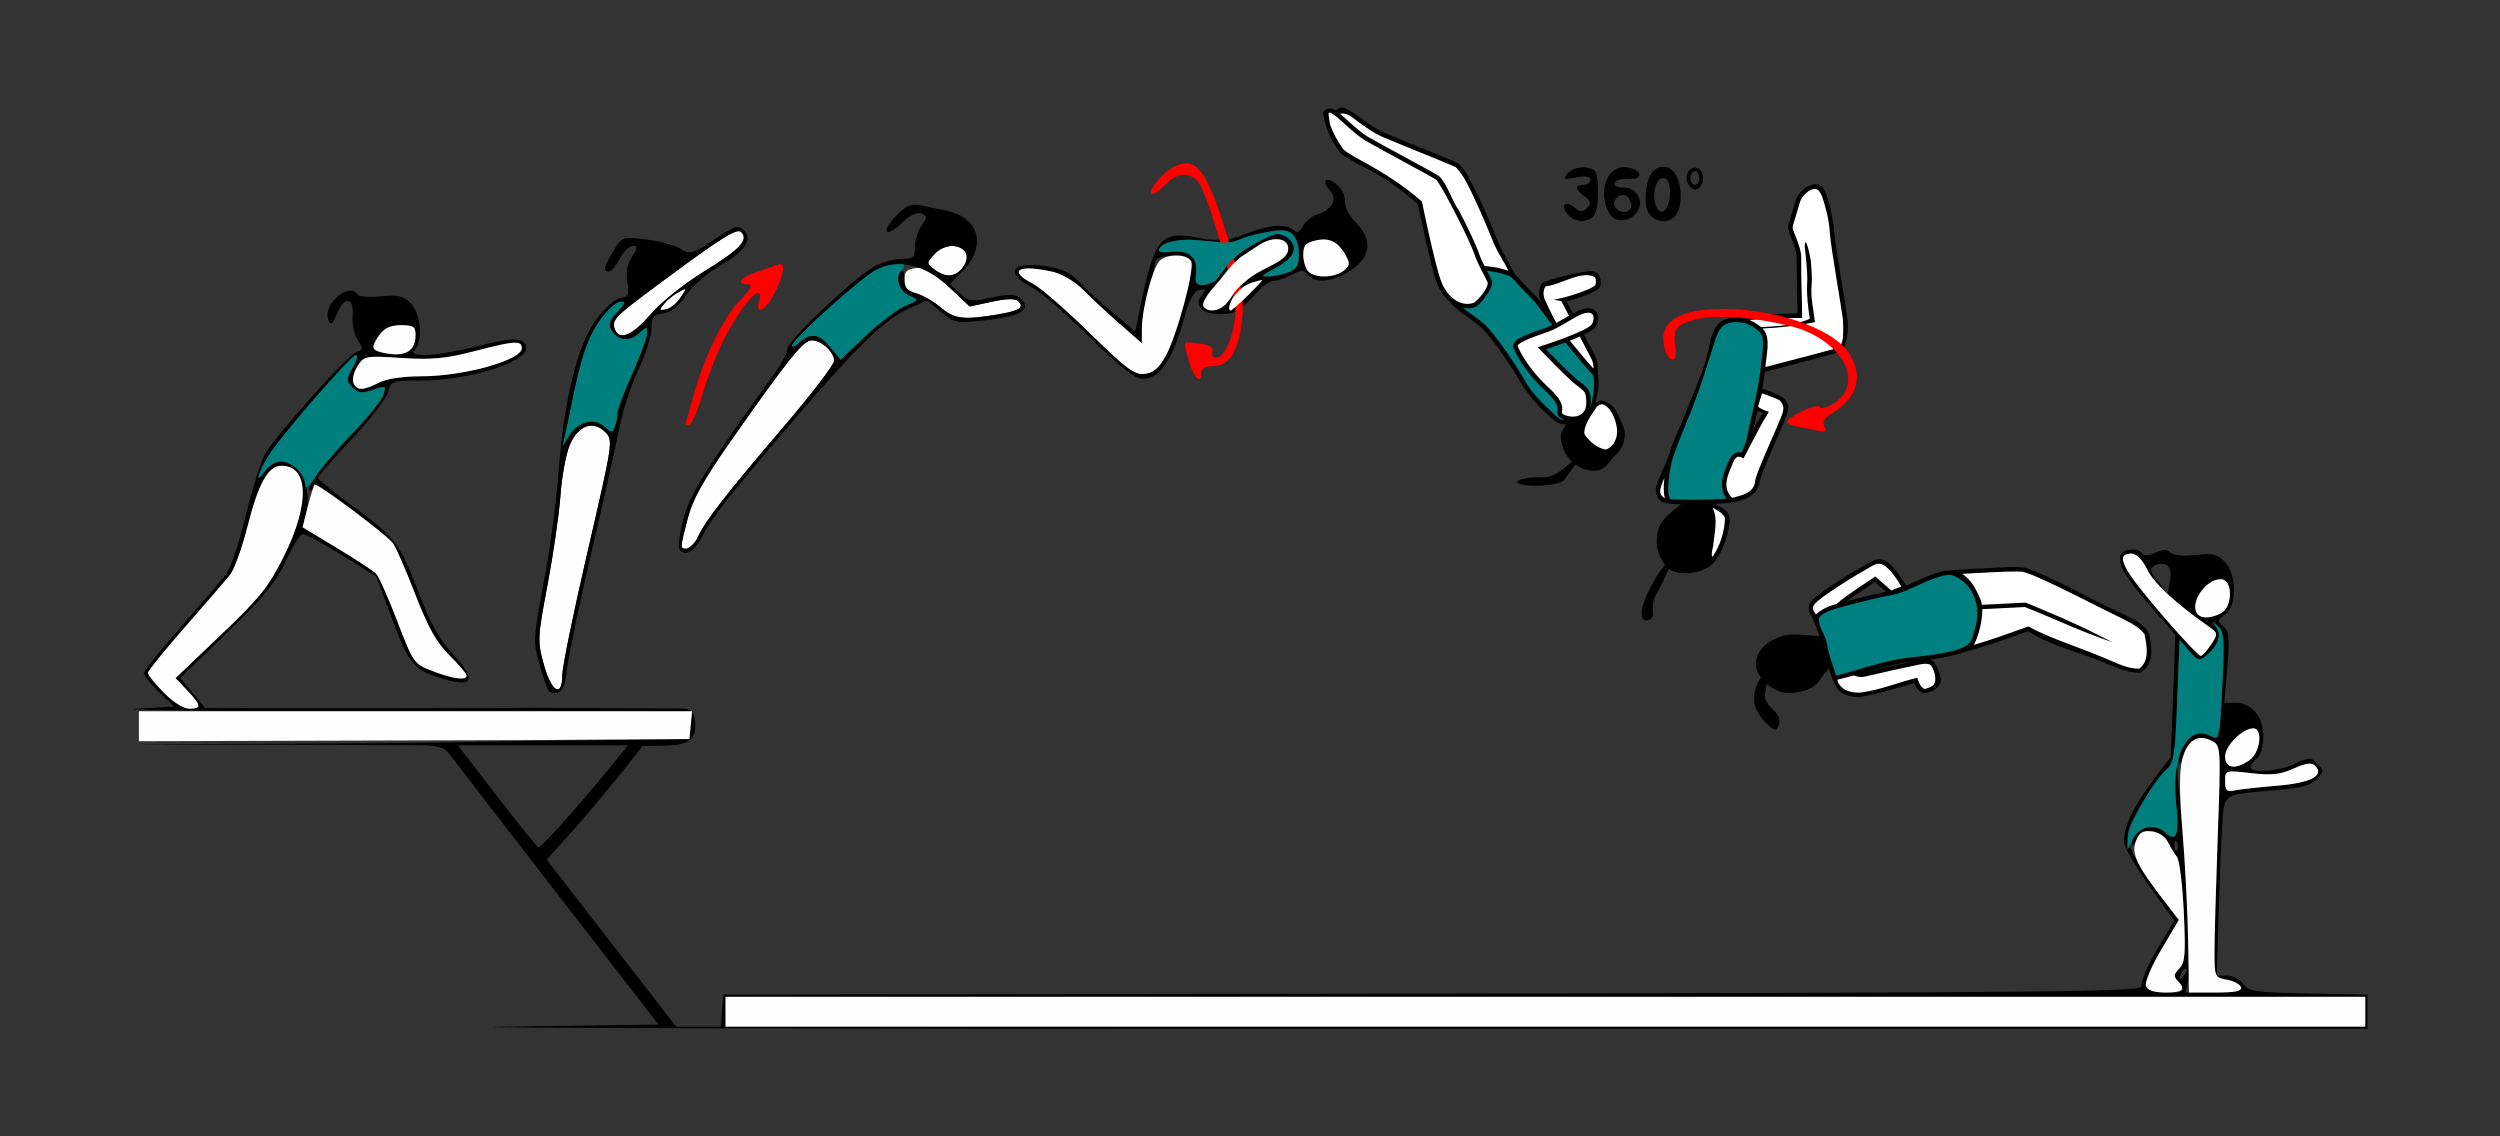 <?xml version="1.0" encoding="UTF-8" standalone="no"?>
<!-- Created with Inkscape (http://www.inkscape.org/) -->

<svg
   xmlns:dc="http://purl.org/dc/elements/1.1/"
   xmlns:cc="http://creativecommons.org/ns#"
   xmlns:rdf="http://www.w3.org/1999/02/22-rdf-syntax-ns#"
   xmlns:svg="http://www.w3.org/2000/svg"
   xmlns="http://www.w3.org/2000/svg"
   xmlns:sodipodi="http://sodipodi.sourceforge.net/DTD/sodipodi-0.dtd"
   xmlns:inkscape="http://www.inkscape.org/namespaces/inkscape"
   id="svg3426"
   version="1.1"
   inkscape:version="0.91 r13725"
   width="550"
   height="250"
   viewBox="0 0 550 250"
   sodipodi:docname="bb920202.svg">
  <rect x="0" y="0" width="550" height="250" fill="#333333" stroke="none"/>
  <defs
     id="defs3430" />
  <sodipodi:namedview
     pagecolor="#bfbfbf"
     bordercolor="#666666"
     borderopacity="1"
     objecttolerance="10"
     gridtolerance="10"
     guidetolerance="10"
     inkscape:pageopacity="0"
     inkscape:pageshadow="2"
     inkscape:window-width="1648"
     inkscape:window-height="826"
     id="namedview3428"
     showgrid="false"
     inkscape:zoom="0.84375"
     inkscape:cx="87.624187"
     inkscape:cy="175.40272"
     inkscape:window-x="0"
     inkscape:window-y="0"
     inkscape:window-maximized="0"
     inkscape:current-layer="svg3426" />
  <g
     id="g4482"
     transform="translate(16.868,-236)">
    <path
       sodipodi:nodetypes="sssscscccccsssssssssccccccssssssssccssccccsssccccscsscsssscccscsssssssccsscsssscccsscccccccccccsscccccssccsscccccccccccscccccsscccsssccccscccssscscsssccsssssccsccscccscsssscsccccccccccsscccscsccsssscsccscccsscssssccscsssccssssssccssssscssssscccscccccccccssccccccccccccccccccc"
       inkscape:connector-curvature="0"
       id="path3438-2"
       d="m 275.266,275.557 c -0.797,-0.037 -0.856,0.874 0.438,2.312 1.764,1.962 0.552,4.25 -2.82,5.324 -1.155,0.368 -2.56,1.528 -3.121,2.58 -0.746,1.398 -1.298,1.634 -2.055,0.875 -1.401,-1.405 -4.946,-1.358 -10.395,0.76 -0.516,0.201 -0.863,0.347 -1.225,0.498 -0.998,0.337 -1.97,0.64 -2.732,0.74 -1.573,0.206 -3.962,0.083 -4.646,0.062 l -2.035,-0.402 c -8.167,-1.617 -9.6,0.108 -12.695,15.279 l -1.084,5.318 -4.979,-4.145 c -2.738,-2.281 -6.108,-5.362 -7.49,-6.846 -1.89,-2.03 -3.741,-2.868 -7.473,-3.383 -7.485,-1.033 -8.924,1.595 -2.623,4.787 1.638,0.83 7.228,5.679 12.422,10.775 6.841,6.712 10.084,9.266 11.77,9.266 3.768,0 6.607,-4.194 9.199,-13.594 1.103,-3.999 2.056,-5.723 3.297,-5.967 1.509,-0.296 1.575,-0.137 0.492,1.172 -1.893,2.288 0.251,4.292 4.426,4.135 1.485,-0.056 2.413,-0.213 2.426,-0.381 1.445,-0.624 2.583,-1.555 3.637,-2.611 1.233,-1.239 2.585,-2.744 2.92,-3.117 1.022,-0.706 1.967,-1.203 2.439,-1.205 0.743,-0.003 2.486,-0.6 3.873,-1.326 2.17,-1.136 2.675,-1.135 3.619,0.006 1.676,2.025 5.662,1.587 9.531,-1.051 4.408,-3.004 4.744,-6.765 0.947,-10.557 -1.445,-1.443 -2.433,-3.366 -2.293,-4.461 0.135,-1.059 -0.617,-2.708 -1.672,-3.666 -0.876,-0.795 -1.62,-1.158 -2.098,-1.18 z m -10.721,11.115 c 1.609,-0.087 2.285,0.244 2.959,0.805 0.776,0.646 1.41,2.611 1.41,4.365 0,2.561 -0.471,3.369 -2.396,4.104 -1.319,0.503 -3.316,0.913 -4.439,0.912 -1.659,-0.001 -1.442,-0.309 1.158,-1.641 4.169,-2.135 5.502,-4.282 3.875,-6.248 -0.676,-0.817 -2.028,-1.484 -3.004,-1.484 -1.419,0 -7.425,3.377 -8.889,4.844 -2.411,1.921 -3.272,3.942 -4.709,5.484 -0.95,0.539 -2.033,0.922 -2.768,0.922 -1.515,0 -1.795,-0.496 -1.482,-2.631 0.491,-3.353 -1.655,-5.217 -5.373,-4.67 -1.547,0.228 -2.812,0.08 -2.812,-0.328 0,-1.659 4.021,-2.721 8.643,-2.283 l 3.559,0.338 c 1.431,0.162 2.553,0.264 3.703,0.078 0.894,-0.144 2.411,-0.761 3.891,-1.326 3.23,-0.773 5.322,-1.167 6.676,-1.24 z m -0.641,1.92 c 1.555,-0.024 2.674,0.724 2.674,2.174 0,1.28 -1.257,2.48 -3.957,3.781 -2.672,1.288 -4.481,2.421 -5.125,3.088 -1.991,1.589 -2.779,2.522 -3.361,3.633 -0.189,0.25 -0.41,0.547 -0.729,0.982 -1.632,2.231 -4.519,2.798 -5.57,1.092 -0.345,-0.56 0.787,-2.556 2.516,-4.434 0.526,-0.571 0.897,-1.004 1.191,-1.359 0.195,-0.235 0.376,-0.456 0.461,-0.584 0.925,-1.211 2.1,-2.889 4.09,-4.461 0.791,-0.446 1.994,-1.233 3.711,-2.426 1.417,-0.984 2.89,-1.468 4.1,-1.486 z m 10.867,0.115 c 1.898,0.16 3.295,1.35 4.594,3.783 0.798,1.496 0.656,2.13 -0.697,3.123 -2.115,1.552 -6.207,1.616 -7.697,0.121 -0.617,-0.619 -1.121,-2.273 -1.121,-3.676 0,-2.079 0.525,-2.665 2.842,-3.176 0.759,-0.167 1.447,-0.229 2.08,-0.176 z m -33.678,3.572 0.002,0 c 1.859,9.3e-4 3.778,0.414 4.094,1.24 0.746,1.951 -3.155,16.407 -5.623,20.834 -1.463,2.624 -2.715,3.682 -4.619,3.902 -2.218,0.257 -4.049,-1.105 -12.127,-9.031 -5.232,-5.134 -10.88,-10.028 -12.551,-10.875 -5.625,-2.851 -2.977,-4.287 4.635,-2.514 1.919,0.447 4.85,2.217 6.566,3.963 1.705,1.735 5.297,5.083 7.982,7.439 l 4.883,4.285 0.012,-3.348 c 0.006,-1.841 0.67,-5.668 1.473,-8.504 0.803,-2.836 1.497,-5.606 1.545,-6.154 0.071,-0.826 1.87,-1.239 3.729,-1.238 z m 19.877,5.24 -1.283,1.496 c -0.421,0.419 -1.28,1.269 -2.398,2.393 -0.946,0.964 -2.419,2.223 -3.441,2.994 -0.005,0.003 -0.005,0.005 -0.01,0.008 -0.476,-0.349 -0.421,-1.002 0.158,-2.236 0.167,-0.356 0.265,-0.574 0.367,-0.801 1.876,-2.115 2.199,-2.419 4.334,-3.293 0.015,-0.004 0.02,-0.002 0.035,-0.006 z m 190.959,59.375 c -1.01,0.091 -1.986,0.544 -2.273,1.297 -0.723,1.889 1.035,4.831 6.924,11.584 l 5.133,5.885 -0.502,13.426 -0.5,13.426 -3.498,4.596 c -4.937,6.486 -7.371,11.847 -6.662,14.68 0.323,1.29 2.907,5.589 5.742,9.553 l 5.156,7.209 -3.846,6.492 c -2.115,3.572 -3.603,7.127 -3.307,7.902 0.479,1.251 -17.078,1.438 -155.738,1.648 l -156.277,0.236 -0.291,3.516 -0.289,3.516 -4.914,0 -4.912,0 -14.236,-18.365 -14.236,-18.367 5.193,-5.773 c 2.856,-3.176 7.608,-8.805 10.561,-12.508 l 5.367,-6.732 4.793,-0.064 c 5.461,-0.073 7.176,-1.45 6.725,-5.398 -0.112,-0.978 -0.292,-1.603 -0.664,-2.031 l -0.002,0 -0.279,2.912 -0.293,3.047 -37.383,0.484 c -8.286,0.107 -15.213,0.223 -20.159,0.331 -7.328,0.159 -66.566,0.301 -63.187,0.373 2.885,0.061 61.221,0.112 62.767,0.212 3.794,0.246 4.36,0.791 5.637,2.518 1.022,1.381 11.681,15.198 23.688,30.703 l 21.828,28.191 -33.979,0.488 c -18.689,0.268 65.903,0.479 187.982,0.469 l 221.963,-0.019 0,-3.75 0,-3.75 -13.016,-0.262 c -11.724,-0.236 -13.143,-0.445 -14.305,-2.109 -0.709,-1.016 -2.308,-1.848 -3.551,-1.848 l -2.26,0 0.494,-16.641 c 0.272,-9.152 0.699,-18.008 0.951,-19.68 0.522,-3.456 0.883,-3.594 11.746,-4.486 5.414,-0.445 7.568,-1.036 8.816,-2.42 1.541,-1.708 1.549,-1.936 0.1,-3.391 -1.45,-1.454 -1.778,-1.452 -4.875,0.029 -3.497,1.673 -9.801,2.165 -9.801,0.766 10e-6,-0.452 0.631,-1.348 1.402,-1.99 0.805,-0.67 1.402,-2.715 1.402,-4.803 0,-4.307 -2.567,-7.385 -6.158,-7.385 l -2.422,0 0.646,-7.775 c 0.545,-6.559 0.408,-7.972 -0.871,-9.037 -1.386,-1.154 -1.353,-1.379 0.373,-2.592 2.697,-1.895 2.639,-8.907 -0.096,-11.65 -1.657,-1.662 -2.719,-1.904 -6.414,-1.465 -2.693,0.32 -4.836,0.119 -5.467,-0.514 -0.76,-0.762 -1.66,-0.756 -3.365,0.023 -1.458,0.666 -2.537,0.727 -2.885,0.162 -0.424,-0.688 -1.468,-0.958 -2.479,-0.867 z m -316.67,35.59 c -0.236,-0.218 -0.545,-0.374 -0.947,-0.492 -0.965,-0.113 -2.437,-0.129 -4.824,-0.129 -5.001,0 -12.975,-0.094 -29.254,-0.145 l -7.867,0.062 -32.33,0.26 37.676,0.221 z m 316.756,-34.688 c 1.139,0 2.415,1.273 3.504,3.492 1.492,3.042 6.085,7.302 13.523,12.543 2.071,1.46 2.087,1.576 0.514,3.984 -0.891,1.364 -1.925,2.479 -2.299,2.479 -0.821,-0.003 -14.231,-15.405 -15.834,-18.186 -1.649,-2.86 -1.449,-4.312 0.592,-4.312 z m 6.551,2.24 c 0.48,-0.011 0.945,0.085 1.277,0.291 0.761,0.472 1.018,1.78 0.695,3.533 l -0.512,2.785 -2.137,-2.725 c -1.852,-2.362 -1.946,-2.834 -0.697,-3.535 0.396,-0.222 0.893,-0.339 1.373,-0.35 z m 13.152,3.385 0.002,0 c 2.632,0.003 2.683,6.059 0.06,7.467 -2.071,1.112 -4.14,1.254 -5.045,0.346 -2.16,-2.167 1.44,-7.81 4.982,-7.812 z m -1.795,9.387 c 0.054,-0.02 0.421,0.301 1.137,0.951 1.384,1.257 1.502,2.872 0.975,13.314 -0.557,11.016 -0.722,11.821 -2.266,10.992 -0.916,-0.492 -2.114,-0.895 -2.662,-0.895 -1.796,0 -4.736,3.705 -4.65,5.859 0.066,1.652 0.27,1.461 0.945,-0.879 0.974,-3.378 3.583,-4.643 6.426,-3.117 1.879,1.009 1.904,1.449 1.203,20.912 -0.394,10.935 -0.715,22.406 -0.715,25.492 0,5.464 0.071,5.624 2.727,6.094 1.5,0.265 2.901,1.01 3.115,1.654 0.285,0.86 -1.281,1.172 -5.881,1.172 l -6.27,0 0.58,-2.91 c 0.612,-3.07 -0.783,-30.163 -2.168,-42.09 -0.449,-3.867 -0.585,-12.788 -0.303,-19.824 l 0.514,-12.793 2.1,2.451 c 1.837,2.142 2.296,2.286 3.66,1.15 2.729,-2.272 3.583,-4.687 2.275,-6.436 -0.537,-0.718 -0.796,-1.079 -0.742,-1.1 z m 8.93,23.426 c 2.166,0 1.555,5.323 -0.801,6.979 -3.15,2.213 -5.4,1.873 -5.4,-0.816 0,-2.343 3.843,-6.162 6.201,-6.162 z m -394.98,3.75 18.699,0 18.701,0 -4.373,5.391 c -2.405,2.965 -6.72,8.028 -9.59,11.25 -2.87,3.222 -5.429,5.84 -5.686,5.818 -0.257,-0.021 -4.356,-5.082 -9.109,-11.248 z M 491.338,404 c 0.474,0.021 0.827,0.184 1.119,0.477 2.146,2.153 -0.964,3.775 -8.408,4.387 -3.955,0.325 -8.136,0.787 -9.293,1.029 -1.757,0.367 -2.104,0.036 -2.104,-2.014 0,-2.451 0.008,-2.453 5.697,-1.791 4.497,0.524 6.471,0.313 9.377,-1.002 1.703,-0.771 2.822,-1.122 3.611,-1.086 z m -30.984,0.672 c 1.134,0 2.329,14.127 1.283,15.176 -0.495,0.497 -1.329,0.248 -2.035,-0.605 -2.311,-2.793 -7.59,-1.192 -7.449,2.258 0.035,0.863 0.412,0.572 0.928,-0.719 1.116,-2.793 5.512,-2.52 6.971,0.432 0.546,1.105 1.446,2.582 2,3.281 0.554,0.7 1.238,6.176 1.518,12.17 0.432,9.249 0.28,11.126 -1.004,12.414 -1.182,1.185 -1.266,1.766 -0.385,2.65 0.62,0.622 1.127,1.468 1.127,1.881 0,1.438 -7.508,0.823 -8.076,-0.662 -0.298,-0.779 1.186,-4.325 3.307,-7.906 l 3.844,-6.492 -5.154,-7.209 c -5.442,-7.609 -6.607,-10.365 -5.652,-13.381 0.874,-2.762 7.828,-13.287 8.779,-13.287 z m 1.426,16.262 0.002,0 c 0.085,0.014 0.184,0.158 0.295,0.438 0.27,0.677 0.238,1.485 -0.072,1.797 -0.311,0.312 -0.531,-0.242 -0.49,-1.23 0.028,-0.68 0.125,-1.022 0.266,-1.004 z m 2.164,28.172 c 0.042,0.011 0.081,0.036 0.117,0.072 0.288,0.289 0.002,1.046 -0.637,1.682 -0.923,0.919 -1.031,0.811 -0.523,-0.525 0.263,-0.693 0.623,-1.159 0.908,-1.227 0.048,-0.011 0.093,-0.013 0.135,-0.002 z m -321.197,6.191 180.375,0 180.373,0 0,3.281 0,3.281 -180.373,0 -180.375,0 0,-3.281 z"
       style="fill:#000000" />
    <path
       sodipodi:nodetypes="cssssssssssccccsccccccsccccsssssssssssssccssssscscscssscsssssscsssssssssssssscscccsssssssc"
       inkscape:connector-curvature="0"
       id="path3348"
       d="m 60.464,299.957 c -2.425,-0.237 -6.173,3.638 -5.1,6.402 0.524,1.35 0.879,1.083 1.961,-1.48 1.651,-3.909 3.794,-3.462 3.377,0.705 -0.166,1.658 0.342,3.998 1.127,5.199 1.306,1.999 1.286,2.222 -0.236,2.621 -1.69,0.443 -16.968,17.423 -20.01,22.238 -0.915,1.449 -2.865,7.579 -4.334,13.621 -1.469,6.042 -3.455,11.962 -4.412,13.154 -0.957,1.193 -5.418,6.367 -9.916,11.5 -4.498,5.133 -8.178,9.723 -8.178,10.199 0,0.476 1.497,2.321 3.328,4.098 l 3.33,3.23 -8.703,0.523 c -2.257,0.136 5.297,0.276 18.525,0.398 0.945,0.006 1.903,0.012 2.872,0.017 2.643,0.015 79.14,-0.009 80.875,-0.021 1.152,0 -0.174,-0.564 -0.174,-0.564 l -86.502,-0.02 -2.746,-3.311 -2.744,-3.309 10.287,-9.982 c 8.207,-7.964 10.828,-11.167 12.963,-15.842 1.472,-3.223 3.143,-5.859 3.713,-5.859 0.57,0 4.43,2.095 8.578,4.656 l 7.541,4.656 3.545,9.48 c 3.767,10.075 4.731,11.18 11.463,13.158 6.386,1.876 7.048,0.044 1.963,-5.436 -3.125,-3.367 -5.044,-6.819 -7.709,-13.859 -3.983,-10.522 -5.177,-12.051 -15.051,-19.269 -3.841,-2.808 -6.995,-5.394 -7.01,-5.746 -0.014,-0.352 3.31,-4.178 7.389,-8.5 4.079,-4.322 7.699,-8.991 8.045,-10.375 0.608,-2.43 0.854,-2.516 7.17,-2.516 10.293,0 23.164,-3.936 23.164,-7.084 0,-2.435 -2.57,-2.562 -10.553,-0.52 -8.806,2.253 -15.753,2.679 -13.934,0.854 1.876,-1.882 1.364,-8.008 -0.855,-10.234 -1.633,-1.639 -2.777,-1.907 -6.57,-1.541 -2.526,0.243 -4.814,0.082 -5.086,-0.359 -0.343,-0.557 -0.833,-0.83 -1.393,-0.885 z m 10.873,7.582 c 2.735,0 3.219,0.324 3.219,2.156 0,1.186 -0.504,2.663 -1.121,3.281 -1.526,1.531 -8.225,1.035 -8.225,-0.609 0,-2.319 3.183,-4.828 6.127,-4.828 z m 25.221,3.852 c 1.078,0.029 1.363,0.449 1.363,1.227 0,2.617 -12.689,6.159 -22.09,6.166 -4.088,0.003 -7.705,0.548 -9.346,1.406 -1.472,0.77 -3.216,1.403 -3.875,1.406 -1.967,0.009 -2.381,-2.663 -0.791,-5.098 1.437,-2.2 1.762,-2.259 9.682,-1.744 6.588,0.428 9.703,0.14 15.881,-1.467 5.091,-1.324 7.789,-1.933 9.176,-1.896 z m -35.078,2.711 c 0.462,0 0.123,1.252 -0.752,2.781 -1.483,2.592 -1.485,2.885 -0.037,4.338 1.282,1.286 2.068,1.379 4.492,0.531 2.787,-0.975 2.906,-0.922 2.32,1.051 -0.339,1.144 -3.241,4.822 -6.447,8.174 -6.683,6.987 -9.87,11.049 -9.85,12.549 0.009,0.653 0.297,0.597 0.768,-0.146 0.55,-0.869 2.879,0.42 8.629,4.773 4.333,3.28 8.357,6.559 8.943,7.285 0.586,0.726 2.793,5.768 4.902,11.203 2.91,7.497 4.738,10.767 7.578,13.549 2.059,2.017 3.744,4.003 3.744,4.414 0,1.167 -2.883,0.795 -7.457,-0.963 -4.117,-1.583 -4.246,-1.764 -7.768,-10.965 -1.969,-5.145 -4.08,-9.864 -4.691,-10.484 -0.611,-0.62 -4.503,-3.168 -8.646,-5.662 -7.326,-4.41 -7.513,-4.61 -6.773,-7.309 2.217,-8.086 -4.821,-15.588 -9.004,-9.598 -2.215,3.173 -1.704,0.723 0.664,-3.186 2.62,-4.324 18.252,-22.336 19.385,-22.336 z m -16.371,24.375 c 5.949,0 6.196,8.351 0.58,19.688 -3.422,6.909 -5.277,9.236 -13.941,17.492 l -9.996,9.523 2.57,2.715 c 1.414,1.494 2.57,3.009 2.57,3.367 0,0.358 -0.966,0.652 -2.146,0.652 -2.023,0 -9.068,-6.127 -9.068,-7.887 0,-0.427 3.68,-4.977 8.178,-10.109 4.498,-5.133 8.938,-10.278 9.867,-11.434 0.93,-1.156 2.652,-5.89 3.826,-10.52 2.483,-9.791 4.555,-13.488 7.561,-13.488 z"
       style="fill:#000000" />
    <path
       inkscape:connector-curvature="0"
       id="path4199"
       d="m 71.34,307.539 c -2.266,0 -3.649,0.617 -4.674,2.084 -1.861,2.665 -1.829,3.305 0.182,3.832 5.064,1.328 7.709,0.037 7.709,-3.76 0,-1.833 -0.482,-2.156 -3.217,-2.156 z"
       style="fill:#fefefe" />
    <path
       inkscape:connector-curvature="0"
       id="path4197"
       d="m 96.558,311.393 c -1.386,-0.037 -4.085,0.571 -9.176,1.895 -6.178,1.606 -9.293,1.895 -15.881,1.467 -7.919,-0.515 -8.245,-0.456 -9.682,1.744 -0.818,1.252 -1.245,2.912 -0.947,3.689 l 0,0.002 c 0.681,1.78 2.212,1.779 5.613,0 1.641,-0.859 5.257,-1.403 9.346,-1.406 9.401,-0.007 22.09,-3.549 22.09,-6.166 0,-0.778 -0.285,-1.196 -1.363,-1.225 z"
       style="fill:#fefefe" />
    <path
       inkscape:connector-curvature="0"
       id="path4195"
       d="m 45.111,338.477 c -3.005,-10e-6 -5.079,3.697 -7.562,13.488 -1.174,4.63 -2.895,9.364 -3.824,10.52 -0.93,1.156 -5.371,6.303 -9.869,11.436 -4.498,5.133 -8.178,9.68 -8.178,10.107 0,0.427 1.558,2.377 3.461,4.332 2.021,2.076 4.354,3.555 5.607,3.555 2.781,0 2.707,-0.713 -0.422,-4.02 l -2.57,-2.715 9.994,-9.523 c 8.665,-8.256 10.519,-10.584 13.941,-17.492 5.616,-11.337 5.371,-19.688 -0.578,-19.688 z"
       style="fill:#fefefe" />
    <path
       inkscape:connector-curvature="0"
       id="path4193"
       d="m 52.367,342.612 c -0.217,0.217 -0.908,2.419 -1.537,4.893 l -1.145,4.496 7.529,4.533 c 4.141,2.493 8.029,5.04 8.641,5.66 0.611,0.62 2.722,5.337 4.691,10.482 3.522,9.201 3.65,9.382 7.768,10.965 4.574,1.758 7.457,2.132 7.457,0.965 0,-0.411 -1.683,-2.397 -3.742,-4.414 -2.84,-2.782 -4.67,-6.054 -7.58,-13.551 -2.11,-5.435 -4.316,-10.477 -4.902,-11.203 -1.606,-1.991 -16.727,-13.28 -17.18,-12.826 z"
       style="fill:#fefefe" />
    <path
       inkscape:connector-curvature="0"
       id="path4204"
       d="m 61.48,314.102 c -1.132,0 -16.765,18.012 -19.385,22.336 -2.369,3.909 -2.879,6.358 -0.664,3.186 0.8,-1.146 2.345,-2.084 3.432,-2.084 2.569,0 5.395,2.601 5.395,4.965 3e-6,1.396 0.605,0.949 2.422,-1.787 1.332,-2.006 5.073,-6.389 8.314,-9.74 3.241,-3.352 6.17,-7.028 6.51,-8.172 0.586,-1.973 0.467,-2.027 -2.32,-1.053 -2.424,0.848 -3.208,0.755 -4.49,-0.531 -1.448,-1.453 -1.446,-1.746 0.037,-4.338 0.875,-1.529 1.212,-2.781 0.75,-2.781 z"
       style="fill:#007f7f" />
    <path
       inkscape:connector-curvature="0"
       id="path4414"
       d="m 102.783,382.239 c -1.437,-5.174 -1.405,-5.88 0.808,-17.578 1.268,-6.703 2.548,-15.562 2.845,-19.688 0.297,-4.125 1.207,-9.091 2.024,-11.036 1.823,-4.343 5.143,-5.564 7.821,-2.878 1.771,1.777 1.719,2.131 -3.823,26.05 -3.091,13.337 -5.619,25.66 -5.619,27.384 0,5.136 -2.367,3.819 -4.055,-2.255 z"
       style="fill:#fefefe" />
    <path
       inkscape:connector-curvature="0"
       id="path4395"
       d="m 133.006,356.124 c 0,-0.312 0.643,-3.059 1.43,-6.103 1.066,-4.128 3.475,-8.453 9.473,-17.01 12.073,-17.223 15.65,-21.746 17.48,-22.1 2.012,-0.389 5.261,2.366 5.261,4.459 0,0.832 -4.863,7.2 -10.806,14.152 -12.903,15.091 -17.612,21.131 -19.172,24.592 -0.999,2.217 -3.666,3.679 -3.666,2.01 z"
       style="fill:#fefefe" />
    <path
       inkscape:connector-curvature="0"
       id="path4381"
       d="m 118.408,308.456 c -0.774,-2.024 -0.097,-2.732 9.274,-9.688 14.175,-10.522 17.569,-12.668 18.523,-11.711 1.699,1.705 -0.299,3.833 -8.075,8.599 -4.445,2.725 -9.583,6.834 -11.858,9.484 -4.011,4.672 -6.883,5.883 -7.865,3.315 z"
       style="fill:#fefefe" />
    <path
       inkscape:connector-curvature="0"
       id="path4379"
       d="m 190.091,303.643 c -1.579,-1.333 -4.03,-2.735 -5.446,-3.114 -1.913,-0.513 -2.574,-1.275 -2.574,-2.967 0,-1.781 0.554,-2.34 2.546,-2.571 1.96,-0.227 3.617,0.711 7.199,4.072 l 4.653,4.366 4.879,-1.05 c 3.285,-0.707 5.187,-0.74 5.823,-0.103 1.39,1.394 0.211,2.123 -4.764,2.944 -7.356,1.214 -9.304,0.965 -12.317,-1.578 z"
       style="fill:#fefefe" />
    <path
       inkscape:connector-curvature="0"
       id="path4377"
       d="m 129.22,302.843 c 0.712,-0.861 2.161,-2.03 3.218,-2.598 1.855,-0.996 1.87,-0.952 0.432,1.223 -0.82,1.24 -2.268,2.41 -3.218,2.598 -1.515,0.3 -1.568,0.15 -0.432,-1.223 z"
       style="fill:#fefefe" />
    <path
       inkscape:connector-curvature="0"
       id="path3446"
       d="m 188.689,295.271 c -1.738,-1.319 -1.741,-1.42 -0.089,-3.251 3.422,-3.793 9.295,-1.41 6.476,2.627 -1.646,2.357 -3.824,2.57 -6.387,0.624 z"
       style="fill:#fefefe" />
    <path
       inkscape:connector-curvature="0"
       id="path4437"
       d="m 107.288,332.317 c 0.307,-1.289 1.018,-4.664 1.58,-7.5 2.014,-10.163 3.572,-14.711 6.363,-18.575 1.559,-2.159 3.536,-3.925 4.393,-3.925 1.279,0 1.157,0.429 -0.676,2.386 -1.761,1.881 -2.022,2.724 -1.231,3.984 1.419,2.26 3.909,2.508 6.013,0.598 1.712,-1.554 1.8,-1.553 1.8,0.034 0,0.917 -1.472,4.938 -3.271,8.935 -1.799,3.997 -3.271,7.918 -3.271,8.713 0,0.795 -0.262,2.131 -0.583,2.969 -0.536,1.4 -0.721,1.398 -2.299,-0.034 -2.318,-2.105 -6.01,-1.08 -7.896,2.192 -1.453,2.521 -1.469,2.525 -0.922,0.222 z"
       style="fill:#007f7f" />
    <path
       inkscape:connector-curvature="0"
       id="path4433"
       d="m 165.879,312.508 c -2.471,-3.059 -4.398,-3.379 -6.865,-1.139 -0.94,0.853 -1.706,1.17 -1.702,0.703 0.011,-1.305 15.059,-14.905 18.419,-16.648 1.637,-0.849 3.841,-1.544 4.899,-1.544 1.644,0 1.765,0.254 0.833,1.751 -1.387,2.228 -0.475,4.644 2.115,5.605 1.883,0.699 1.807,0.834 -1.148,2.039 -1.74,0.71 -5.688,3.683 -8.772,6.607 l -5.607,5.317 -2.174,-2.691 z"
       style="fill:#007f7f" />
    <path
       sodipodi:nodetypes="ssssssssssss"
       style="fill:#fe0000"
       d="m 133.94,329.267 c 0,-0.131 0.798,-2.978 1.773,-6.328 2.648,-9.098 6.479,-16.914 10.222,-20.856 2.493,-2.626 2.935,-3.516 1.746,-3.516 -2.792,0 -1.711,-1.539 1.913,-2.725 1.928,-0.631 4.03,-1.365 4.673,-1.633 1.74,-0.724 1.42,2.063 -0.72,6.27 -1.964,3.862 -4.301,5.107 -3.449,1.838 1.33,-5.101 -3.956,0.786 -8.019,8.93 -1.293,2.591 -3.273,7.759 -4.401,11.484 -1.128,3.725 -2.43,6.773 -2.894,6.773 -0.464,0 -0.844,-0.107 -0.844,-0.237 z"
       id="path3440"
       inkscape:connector-curvature="0" />
    <path
       style="fill:#000000"
       d="m 103.752,387.916 c -0.251,-0.415 -1.124,-3.022 -1.94,-5.793 -1.421,-4.823 -1.382,-5.581 0.915,-17.812 1.32,-7.026 2.764,-17.626 3.21,-23.556 1.3,-17.292 4.207,-28.991 8.661,-34.86 1.689,-2.226 3.968,-4.177 5.064,-4.337 1.713,-0.25 1.92,-0.741 1.474,-3.497 -0.346,-2.141 -0.006,-3.992 1.024,-5.569 1.328,-2.034 1.348,-2.362 0.143,-2.362 -0.77,0 -2.052,1.266 -2.849,2.812 -0.797,1.547 -1.86,2.812 -2.36,2.812 -1.351,0 -1.117,-1.055 1.01,-4.555 1.905,-3.135 1.938,-3.146 7.239,-2.503 2.929,0.355 6.31,1.28 7.513,2.054 2.049,1.319 2.512,1.191 7.358,-2.036 4.557,-3.035 5.334,-3.28 6.549,-2.061 2.048,2.055 0.251,4.662 -5.516,8.002 -2.677,1.55 -5.959,4.436 -7.293,6.413 -1.636,2.423 -3.25,3.69 -4.958,3.89 -2.161,0.253 -2.532,0.734 -2.533,3.281 -4.1e-4,1.642 -1.299,5.727 -2.885,9.078 -1.586,3.352 -3.456,9.047 -4.155,12.656 -0.699,3.609 -3.439,15.844 -6.088,27.188 -2.649,11.344 -5.09,22.94 -5.424,25.77 -0.44,3.729 -1.032,5.227 -2.155,5.443 -0.852,0.164 -1.754,-0.042 -2.004,-0.457 z m 3.086,-3.422 c 0,-1.724 2.529,-14.047 5.619,-27.384 5.543,-23.919 5.595,-24.273 3.823,-26.05 -2.678,-2.686 -5.998,-1.465 -7.821,2.878 -0.816,1.945 -1.727,6.911 -2.024,11.036 -0.297,4.125 -1.577,12.984 -2.845,19.688 -2.212,11.698 -2.245,12.404 -0.808,17.578 1.687,6.075 4.055,7.392 4.055,2.255 z m 5.201,-55.558 c 1.554,-0.391 2.932,-0.064 4.067,0.966 1.578,1.432 1.763,1.435 2.299,0.034 0.321,-0.838 0.583,-2.174 0.583,-2.969 0,-0.795 1.472,-4.716 3.271,-8.713 1.799,-3.997 3.271,-8.018 3.271,-8.935 0,-1.587 -0.087,-1.589 -1.8,-0.034 -2.104,1.91 -4.594,1.663 -6.013,-0.598 -0.791,-1.26 -0.53,-2.104 1.231,-3.984 1.833,-1.957 1.954,-2.386 0.676,-2.386 -0.857,0 -2.834,1.766 -4.393,3.925 -2.791,3.864 -4.348,8.412 -6.363,18.575 -0.562,2.836 -1.273,6.211 -1.58,7.5 -0.548,2.302 -0.532,2.298 0.922,-0.222 0.814,-1.411 2.537,-2.833 3.83,-3.158 z m 14.233,-23.796 c 2.275,-2.65 7.413,-6.759 11.858,-9.484 7.776,-4.766 9.774,-6.895 8.075,-8.599 -0.954,-0.957 -4.349,1.189 -18.523,11.711 -9.37,6.956 -10.048,7.664 -9.274,9.688 0.982,2.567 3.854,1.357 7.865,-3.315 z m 6.599,-3.672 c 1.438,-2.175 1.422,-2.219 -0.432,-1.223 -1.058,0.568 -2.506,1.737 -3.218,2.598 -1.136,1.373 -1.082,1.523 0.432,1.223 0.95,-0.188 2.399,-1.357 3.218,-2.598 z m -0.312,55.258 c -0.306,-0.497 0.102,-3.454 0.907,-6.571 1.393,-5.393 5.152,-11.395 19.919,-31.806 1.641,-2.269 2.984,-4.807 2.984,-5.641 0,-1.801 15.1,-16.01 19.365,-18.223 1.635,-0.848 4.255,-1.542 5.823,-1.542 2.493,0 2.85,-0.326 2.85,-2.604 0,-1.432 0.657,-3.545 1.46,-4.695 1.329,-1.903 1.324,-2.143 -0.056,-2.674 -0.953,-0.367 -2.532,0.393 -4.254,2.048 -3.641,3.499 -4.784,2.141 -1.288,-1.529 2.068,-2.171 3.306,-2.751 5.072,-2.378 1.285,0.271 3.973,0.83 5.974,1.24 7.355,1.511 8.991,7.911 3.445,13.474 l -2.635,2.643 2.141,2.018 c 1.97,1.857 2.53,1.934 7.007,0.971 3.619,-0.778 5.195,-0.773 6.149,0.021 3.04,2.531 0.466,4.133 -8.118,5.051 -5.774,0.617 -6.306,0.507 -9.158,-1.9 l -3.028,-2.556 -3.926,1.75 c -5.279,2.353 -10.972,7.791 -23.939,22.868 -14.943,17.374 -19.533,23.171 -21.661,27.355 -1.753,3.448 -3.867,4.573 -5.034,2.679 z m 4.113,-2.612 c 1.561,-3.461 6.269,-9.501 19.172,-24.592 5.943,-6.951 10.806,-13.319 10.806,-14.152 0,-2.094 -3.25,-4.848 -5.261,-4.459 -1.83,0.354 -5.408,4.877 -17.48,22.1 -5.999,8.558 -8.407,12.883 -9.473,17.01 -1.735,6.716 -1.734,6.671 -0.178,6.671 0.689,0 1.775,-1.16 2.414,-2.578 z m 45.67,-50.802 c 3.048,-1.243 3.056,-1.263 0.943,-2.32 -2.279,-1.14 -3.322,-3.966 -1.966,-5.327 0.476,-0.478 0.809,0.223 0.789,1.66 -0.028,1.933 0.537,2.644 2.538,3.19 1.416,0.387 3.866,1.794 5.446,3.127 3.012,2.542 4.961,2.792 12.317,1.578 4.975,-0.821 6.154,-1.55 4.764,-2.944 -0.635,-0.637 -2.538,-0.604 -5.823,0.103 l -4.879,1.05 -4.446,-4.172 c -5.438,-5.102 -11.188,-6.481 -16.195,-3.884 -3.431,1.78 -18.504,15.373 -18.516,16.698 -0.004,0.467 0.762,0.15 1.702,-0.703 2.467,-2.24 4.393,-1.92 6.865,1.139 l 2.174,2.691 5.607,-5.317 c 3.084,-2.924 6.991,-5.881 8.682,-6.57 z m 12.734,-8.665 c 2.819,-4.037 -3.054,-6.42 -6.476,-2.627 -1.652,1.831 -1.649,1.932 0.089,3.251 2.563,1.945 4.742,1.732 6.387,-0.624 z"
       id="path3438"
       inkscape:connector-curvature="0"
       sodipodi:nodetypes="sssssscssssssssssssssssscscssssssccsssscsssssssccssssssssssscssssssssssssscsscsscsssccssssssssssssssssscsscsscsscssccss" />
    <path
       style="fill:#fe0000"
       d="m 244.7,315.518 c -0.631,-2.113 -1.013,-3.961 -0.849,-4.108 0.164,-0.146 1.69,-0.054 3.392,0.206 2.132,0.326 2.94,0.874 2.599,1.764 -0.286,0.748 0.104,1.292 0.926,1.292 1.912,0 4.129,-5.596 4.129,-10.42 0,-4.732 -6.146,-25.951 -8.183,-28.252 -2.04,-2.304 -4.586,-2.042 -7.379,0.76 -1.316,1.32 -2.592,2.201 -2.836,1.956 -0.928,-0.931 2.725,-5.156 5.43,-6.28 4.559,-1.894 6.809,1.235 11.226,15.613 3.003,9.774 3.635,13.094 3.298,17.329 -0.587,7.378 -2.709,11.168 -6.253,11.168 -1.848,0 -2.78,0.471 -2.78,1.406 0,2.765 -1.594,1.338 -2.721,-2.435 z"
       id="path3440-9"
       inkscape:connector-curvature="0" />
    <path
       inkscape:connector-curvature="0"
       style="fill:#fefefe"
       d="m 142.747,458.578 0,-3.281 180.374,0 180.374,0 0,3.281 0,3.281 -180.374,0 -180.374,0 0,-3.281 z"
       id="path8256" />
    <path
       inkscape:connector-curvature="0"
       style="fill:#fefefe"
       d="m 455.232,452.946 c -0.299,-0.78 1.205,-4.359 3.358,-7.995 l 3.898,-6.582 -2.722,-3.489 c -6.427,-8.238 -7.796,-11.012 -6.769,-13.722 0.775,-2.044 1.469,-2.489 3.514,-2.251 1.47,0.171 2.968,1.147 3.541,2.306 0.546,1.105 1.446,2.582 2,3.281 0.554,0.7 1.237,6.176 1.516,12.169 0.432,9.249 0.28,11.127 -1.004,12.415 -1.182,1.185 -1.266,1.765 -0.385,2.649 1.942,1.948 1.256,2.632 -2.639,2.632 -2.495,0 -3.95,-0.477 -4.308,-1.413 z"
       id="path8254" />
    <path
       inkscape:connector-curvature="0"
       style="fill:#fefefe"
       d="m 464.513,442.873 c -0.109,-6.315 -0.659,-17.04 -1.224,-23.832 -0.737,-8.874 -0.742,-13.409 -0.015,-16.115 1.116,-4.159 3.462,-5.551 6.556,-3.89 1.879,1.009 1.904,1.448 1.204,20.911 -0.394,10.935 -0.716,22.406 -0.716,25.492 0,5.464 0.071,5.624 2.727,6.094 1.5,0.265 2.902,1.01 3.115,1.654 0.284,0.855 -1.21,1.171 -5.53,1.17 l -5.919,-0.002 -0.197,-11.483 z"
       id="path8252" />
    <path
       inkscape:connector-curvature="0"
       style="fill:#fefefe"
       d="m 472.654,407.878 c 0,-2.451 0.007,-2.453 5.696,-1.791 4.497,0.524 6.471,0.313 9.377,-1.002 2.725,-1.233 3.954,-1.391 4.732,-0.611 2.146,2.153 -0.964,3.775 -8.408,4.387 -3.955,0.325 -8.137,0.789 -9.293,1.03 -1.757,0.367 -2.103,0.036 -2.103,-2.014 z"
       id="path8250" />
    <path
       inkscape:connector-curvature="0"
       style="fill:#fefefe"
       d="m 472.654,402.396 c 0,-2.343 3.843,-6.162 6.201,-6.162 2.166,0 1.554,5.323 -0.801,6.978 -3.15,2.213 -5.4,1.873 -5.4,-0.816 z"
       id="path8246" />
    <path
       sodipodi:nodetypes="ccccccccc"
       inkscape:connector-curvature="0"
       style="fill:#fefefe"
       d="m 13.69,395.776 0,-3.292 84.257,0 37.442,0 -0.293,3.047 -0.293,3.047 -37.15,0.245 -83.964,0.245 z"
       id="path8244" />
    <path
       inkscape:connector-curvature="0"
       style="fill:#fefefe"
       d="m 459.57,372.185 c -9.589,-11.09 -11.32,-14.388 -7.554,-14.388 1.139,0 2.416,1.272 3.505,3.491 1.492,3.042 6.085,7.302 13.524,12.544 2.071,1.46 2.086,1.576 0.514,3.984 -0.891,1.364 -1.926,2.48 -2.3,2.478 -0.374,-9.4e-4 -3.834,-3.65 -7.689,-8.109 z"
       id="path8238" />
    <path
       inkscape:connector-curvature="0"
       style="fill:#fefefe"
       d="m 466.735,371.234 c -2.16,-2.167 1.441,-7.812 4.984,-7.812 2.634,0 2.684,6.059 0.061,7.467 -2.071,1.112 -4.14,1.254 -5.046,0.345 z"
       id="path8236" />
    <path
       inkscape:connector-curvature="0"
       style="fill:#fefefe"
       d="m 222.822,309.224 c -5.232,-5.134 -10.88,-10.027 -12.551,-10.874 -5.625,-2.851 -2.977,-4.287 4.635,-2.514 1.919,0.447 4.85,2.216 6.567,3.962 1.705,1.735 5.297,5.082 7.982,7.439 l 4.882,4.285 0.011,-3.347 c 0.014,-4.116 2.253,-12.815 3.771,-14.65 1.47,-1.776 6.404,-1.753 7.088,0.034 0.734,1.92 -3.195,16.41 -5.639,20.793 -1.463,2.624 -2.716,3.683 -4.62,3.903 -2.218,0.257 -4.048,-1.106 -12.126,-9.032 z"
       id="path8208" />
    <path
       inkscape:connector-curvature="0"
       style="fill:#fefefe"
       d="m 270.972,295.734 c -0.617,-0.619 -1.121,-2.273 -1.121,-3.676 0,-2.079 0.525,-2.666 2.842,-3.177 3.035,-0.669 4.942,0.363 6.673,3.607 0.798,1.496 0.656,2.131 -0.697,3.124 -2.115,1.552 -6.207,1.616 -7.697,0.121 z"
       id="path8194" />
    <path
       inkscape:connector-curvature="0"
       style="fill:#007f7f"
       d="m 451.172,420.554 c -0.015,-2.698 5.584,-12.688 8.488,-15.144 1.692,-1.431 1.957,-3.072 2.444,-15.125 l 0.546,-13.52 2.091,2.438 c 1.828,2.132 2.287,2.275 3.651,1.14 2.729,-2.272 3.582,-4.686 2.275,-6.435 -1.074,-1.436 -1.038,-1.45 0.394,-0.15 1.384,1.257 1.503,2.874 0.975,13.316 -0.579,11.459 -0.667,11.85 -2.446,10.895 -5.184,-2.783 -8.831,4.244 -7.7,14.839 0.736,6.897 0.112,8.603 -2.336,6.381 -2.315,-2.102 -5.762,-1.42 -7.19,1.421 l -1.178,2.344 -0.014,-2.399 z"
       id="path8272" />
    <path
       inkscape:connector-curvature="0"
       style="color:#000000;font-style:normal;font-variant:normal;font-weight:normal;font-stretch:normal;font-size:medium;line-height:normal;font-family:sans-serif;text-indent:0;text-align:start;text-decoration:none;text-decoration-line:none;text-decoration-style:solid;text-decoration-color:#000000;letter-spacing:normal;word-spacing:normal;text-transform:none;direction:ltr;block-progression:tb;writing-mode:lr-tb;baseline-shift:baseline;text-anchor:start;white-space:normal;clip-rule:nonzero;display:inline;overflow:visible;visibility:visible;opacity:1;isolation:auto;mix-blend-mode:normal;color-interpolation:sRGB;color-interpolation-filters:linearRGB;solid-color:#000000;solid-opacity:1;fill:#000000;fill-opacity:1;fill-rule:evenodd;stroke:none;stroke-width:1px;stroke-linecap:butt;stroke-linejoin:miter;stroke-miterlimit:4;stroke-dasharray:none;stroke-dashoffset:0;stroke-opacity:1;color-rendering:auto;image-rendering:auto;shape-rendering:auto;text-rendering:auto;enable-background:accumulate"
       d="m 277.043,260.32 c -1.133,-0.789 -2.364,-0.453 -2.842,0.471 0.47,3.404 1.748,6.125 3.727,8.723 0.805,0.83 2.521,1.804 4.367,2.795 5.004,2.373 8.707,5.131 12.754,8.584 0.184,0.573 0.672,3.293 1.52,7.062 0.868,3.861 1.901,8.183 2.645,10.209 0.625,1.703 1.624,3.142 2.838,4.154 0.677,0.965 1.792,1.844 2.969,2.723 1.541,1.15 3.221,2.263 4.176,3.176 0.947,0.906 2.641,3.077 4.301,5.43 1.66,2.353 3.313,4.912 4.268,6.648 1.979,3.086 4.164,5.516 6.803,7.76 0.98,0.986 1.93,1.353 3.135,1.285 -0.623,0.856 -1.228,1.862 -1.195,3.062 0.282,2.232 1.072,3.724 2.438,5.174 -1.822,1.498 -3.827,3.599 -6.764,3.426 -3.005,-0.177 -6.805,0.795 -4.596,1.502 2.21,0.707 8.75,0.355 9.723,-0.971 0.733,-0.999 1.736,-2.406 2.398,-3.332 0.745,0.531 1.619,0.949 2.629,1.176 1.901,0.426 3.084,0.062 3.936,-0.701 0.851,-0.763 1.413,-1.785 2.512,-2.795 1.274,-1.17 1.753,-2.748 1.795,-4.314 0.041,-1.567 -0.866,-2.616 -1.316,-3.934 -0.487,-1.427 -1.475,-2.584 -2.474,-3.051 -0.999,-0.467 -1.371,-0.808 -2.457,-0.026 -0.491,0.353 0.364,-2.207 0.402,-2.587 0.085,-0.863 0.125,-1.727 0.07,-2.471 -0.393,-1.637 0.054,-3.589 -0.637,-4.941 -0.407,-0.762 -1.448,-2.776 -2.562,-4.922 0.603,-0.261 1.2,-0.642 1.717,-0.949 0.407,-0.277 0.724,-0.531 0.918,-0.891 0.521,-0.967 0.674,-2.012 0.277,-2.85 -0.397,-0.837 -1.4,-1.302 -2.67,-1.078 -0.851,0.15 -1.744,0.576 -2.676,1.094 -0.549,-1.057 -1.292,-2.478 -1.385,-2.658 0.465,-0.124 1.649,-0.425 3.309,-1.012 0.979,-0.346 1.961,-0.738 2.729,-1.154 0.384,-0.208 0.715,-0.421 0.977,-0.662 0.262,-0.241 0.492,-0.535 0.492,-0.938 0,-0.763 -0.045,-1.474 -0.406,-2.061 -0.361,-0.587 -1.088,-0.912 -2,-0.836 -1.709,0.142 -6.461,1.072 -10.123,2.428 l -0.082,0.029 -0.064,0.055 c -0.553,0.461 -0.802,1.182 -0.877,1.934 -0.022,0.953 0.103,1.701 0.447,2.473 -1.305,-1.708 -3.071,-3.235 -4.18,-4.508 -0.557,-0.639 -1.062,-1.18 -1.502,-1.588 -1.241,-2.343 -2.865,-4.961 -3.891,-7.484 -0.755,-1.91 -2.392,-5.869 -4.09,-9.486 -1.581,-2.757 -2.427,-5.721 -4.637,-7.572 -1.051,-0.525 -4.478,-1.916 -8.047,-3.363 -3.569,-1.448 -7.25,-2.935 -8.588,-3.539 -1.29,-0.582 -3.012,-1.787 -4.557,-2.891 -1.212,-0.919 -2.439,-1.728 -3.729,-2.346 -0.886,-0.273 -1.345,-0.117 -1.922,0.539 z"
       id="path4328" />
    <path
       inkscape:connector-curvature="0"
       style="color:#000000;font-style:normal;font-variant:normal;font-weight:normal;font-stretch:normal;font-size:medium;line-height:normal;font-family:sans-serif;text-indent:0;text-align:start;text-decoration:none;text-decoration-line:none;text-decoration-style:solid;text-decoration-color:#000000;letter-spacing:normal;word-spacing:normal;text-transform:none;direction:ltr;block-progression:tb;writing-mode:lr-tb;baseline-shift:baseline;text-anchor:start;white-space:normal;clip-rule:nonzero;display:inline;overflow:visible;visibility:visible;opacity:1;isolation:auto;mix-blend-mode:normal;color-interpolation:sRGB;color-interpolation-filters:linearRGB;solid-color:#000000;solid-opacity:1;fill:#ffffff;fill-opacity:1;fill-rule:evenodd;stroke:none;stroke-width:1px;stroke-linecap:butt;stroke-linejoin:miter;stroke-miterlimit:4;stroke-dasharray:none;stroke-dashoffset:0;stroke-opacity:1;color-rendering:auto;image-rendering:auto;shape-rendering:auto;text-rendering:auto;enable-background:accumulate"
       d="m 275.676,260.763 c -0.421,-0.029 -0.228,0.813 0.08,2.686 0.713,1.875 1.662,3.714 2.891,5.369 0.55,0.567 2.299,1.629 4.123,2.607 4.253,2.274 9.061,5.276 13.188,8.928 0.508,2.465 1.035,4.927 1.588,7.383 0.866,3.85 1.921,8.211 2.607,10.082 0.681,1.857 1.85,3.354 3.182,4.213 1.332,0.859 2.794,1.097 4.221,0.498 0.869,-0.765 2.885,-2.839 2.885,-4.334 -0.774,-1.775 -2.134,-3.909 -2.816,-5.939 -0.647,-1.927 -2.544,-5.932 -4.369,-9.449 -1.156,-2.208 -2.562,-5.002 -4.035,-7.188 -0.838,-0.544 -4.169,-2.366 -7.553,-4.203 -3.384,-1.837 -6.851,-3.71 -8.174,-4.496 -1.368,-0.813 -2.946,-2.226 -4.361,-3.498 -0.708,-0.636 -1.371,-1.236 -1.928,-1.701 -0.801,-0.609 -1.275,-0.94 -1.527,-0.957 z m 2.852,0.201 c -0.195,-0.004 -0.391,0.017 -0.59,0.068 0.562,0.474 1.19,1.041 1.863,1.646 1.412,1.269 2.989,2.658 4.205,3.381 1.262,0.75 4.754,2.639 8.139,4.477 3.385,1.838 6.634,3.603 7.619,4.242 2.003,2.101 2.653,5.216 4.438,7.707 1.84,3.547 3.717,7.502 4.371,9.449 0.276,0.822 0.702,1.702 1.154,2.59 0.613,0.049 1.242,0.116 1.873,0.207 1.481,0.213 2.507,0.599 3.393,0.84 -0.974,-1.994 -2.365,-3.983 -3.309,-6.227 -0.747,-1.89 -2.381,-5.843 -4.064,-9.43 -1.058,-2.249 -2.312,-5.201 -4.18,-7.102 -0.894,-0.447 -4.406,-1.883 -7.975,-3.33 -3.568,-1.447 -7.223,-2.921 -8.625,-3.555 -1.45,-0.655 -3.176,-1.882 -4.725,-2.988 -0.961,-0.687 -2.224,-1.949 -3.588,-1.977 z m 53.689,35.568 c -2.842,-0.046 -6.488,2.277 -8.984,2.436 -0.235,0.217 -0.446,0.658 -0.502,1.217 -0.058,0.581 0.036,1.242 0.26,1.746 0.817,1.716 1.614,3.491 2.547,5.121 0.84,-0.471 1.846,-1.051 2.762,-1.596 -0.693,-1.333 -1.68,-3.227 -1.68,-3.227 l -1.664,-0.275 1.982,-0.438 c 0,0 1.917,-0.496 3.822,-1.17 0.953,-0.337 1.902,-0.72 2.584,-1.09 0.341,-0.185 0.614,-0.369 0.775,-0.518 0.101,-0.453 0.259,-1.04 -0.088,-1.74 -0.546,-0.319 -1.159,-0.456 -1.814,-0.467 z m 0.439,8.266 c -0.18,-0.007 -0.39,0.009 -0.639,0.053 -0.975,0.172 -2.33,0.939 -3.811,1.82 -1.48,0.881 -3.102,1.867 -4.777,2.426 -1.591,0.53 -3.347,1.161 -4.645,1.762 -0.546,0.28 -1.321,0.6 -1.807,1.129 0.107,0.361 0.649,1.641 1.764,3.338 1.128,1.717 2.836,3.884 5.268,6.119 1.26,1.158 1.973,2.069 2.371,2.834 0.399,0.765 0.467,1.397 0.438,1.861 -0.062,0.688 -0.168,0.883 0.635,1.203 1.491,0.575 3.685,0.519 4.459,-1.377 0.156,-0.519 0.224,-1.177 0.201,-1.822 -0.023,-0.645 -0.139,-1.279 -0.318,-1.748 -0.603,-0.936 -1.829,-1.526 -2.764,-2.436 -0.929,-0.834 -2.02,-1.886 -3.064,-2.922 -1.367,-1.359 -2.911,-2.952 -4.541,-4.654 2.055,-0.653 4.1,-1.34 6.113,-2.113 1.365,-0.521 2.759,-1.097 3.852,-1.641 0.546,-0.272 1.016,-0.535 1.363,-0.771 0.347,-0.236 0.562,-0.466 0.602,-0.539 0.412,-0.765 0.459,-1.519 0.256,-1.947 -0.152,-0.321 -0.415,-0.553 -0.955,-0.574 z m -1.967,5.248 c -0.702,0.313 -1.429,0.619 -2.189,0.916 1.524,1.843 3.969,4.795 5.199,6.148 0.013,-0.743 -0.099,-1.491 -0.416,-2.086 -0.419,-0.785 -1.432,-2.743 -2.594,-4.979 z m 4.76,14.904 c -0.264,0.022 -0.556,0.136 -0.896,0.369 -0.938,1.305 -1.785,2.59 -2.305,3.701 -0.53,1.134 -0.688,2.061 -0.465,2.619 1.13,1.554 2.642,2.875 4.51,3.248 0.398,-0.02 1.134,-0.395 1.697,-1.139 0.563,-0.743 0.977,-1.822 0.891,-3.205 -0.086,-1.378 -0.743,-3.273 -1.627,-4.459 -0.555,-0.567 -0.999,-1.048 -1.549,-1.127 -0.083,-0.012 -0.168,-0.015 -0.256,-0.008 z"
       id="path4343" />
    <path
       inkscape:connector-curvature="0"
       style="color:#000000;font-style:normal;font-variant:normal;font-weight:normal;font-stretch:normal;font-size:medium;line-height:normal;font-family:sans-serif;text-indent:0;text-align:start;text-decoration:none;text-decoration-line:none;text-decoration-style:solid;text-decoration-color:#000000;letter-spacing:normal;word-spacing:normal;text-transform:none;direction:ltr;block-progression:tb;writing-mode:lr-tb;baseline-shift:baseline;text-anchor:start;white-space:normal;clip-rule:nonzero;display:inline;overflow:visible;visibility:visible;opacity:1;isolation:auto;mix-blend-mode:normal;color-interpolation:sRGB;color-interpolation-filters:linearRGB;solid-color:#000000;solid-opacity:1;fill:#008080;fill-opacity:1;fill-rule:evenodd;stroke:none;stroke-width:1px;stroke-linecap:butt;stroke-linejoin:miter;stroke-miterlimit:4;stroke-dasharray:none;stroke-dashoffset:0;stroke-opacity:1;color-rendering:auto;image-rendering:auto;shape-rendering:auto;text-rendering:auto;enable-background:accumulate"
       d="m 310.274,295.595 c 0.334,0.649 0.733,1.415 1.082,2.199 0.466,1.266 -2.124,4.671 -3.414,5.656 -0.966,0.406 -1.964,0.481 -2.926,0.307 0.201,0.161 0.389,0.322 0.604,0.482 1.508,1.126 3.187,2.222 4.266,3.254 1.086,1.038 2.751,3.2 4.428,5.576 1.677,2.376 3.339,4.943 4.328,6.742 1.587,2.817 4.153,5.264 6.572,7.479 0.559,0.444 1.184,1.189 2.127,1.059 -0.088,-0.031 -0.168,-0.042 -0.258,-0.078 -0.997,-0.5 -1.506,-0.958 -1.262,-2.193 0.021,-0.335 -0.004,-0.718 -0.326,-1.336 -0.322,-0.617 -0.957,-1.453 -2.162,-2.561 -2.497,-2.295 -4.254,-4.526 -5.424,-6.307 -1.17,-1.781 -1.743,-3.06 -1.912,-3.65 0.187,-1.222 1.125,-1.721 2.369,-2.273 1.367,-0.632 3.141,-1.267 4.748,-1.803 0.501,-0.167 1.008,-0.393 1.516,-0.637 -0.986,-1.337 -2.079,-2.822 -3.223,-4.324 -1.3,-1.708 -3.071,-3.234 -4.156,-4.48 -0.543,-0.623 -1.032,-1.143 -1.428,-1.51 -0.396,-0.366 -0.747,-0.562 -0.764,-0.566 -0.914,-0.218 -2.01,-0.679 -3.602,-0.908 -0.401,-0.058 -0.791,-0.089 -1.184,-0.127 z m 17.24,15.748 c -2.141,0.805 -3.713,1.31 -4.268,1.488 0.421,0.441 1.636,1.72 3.426,3.496 1.038,1.029 2.12,2.074 3.027,2.889 1.078,0.936 2.292,1.506 3.029,2.822 0.233,0.609 0.358,1.333 0.385,2.07 0.02,0.566 -0.04,1.127 -0.148,1.66 0.014,-0.015 0.061,-0.059 0.062,-0.062 0.166,-0.433 0.547,-2.182 0.709,-3.836 0.081,-0.827 0.114,-1.648 0.066,-2.299 -0.048,-0.651 -0.228,-1.118 -0.309,-1.199 -1.128,-1.128 -4.289,-4.981 -5.98,-7.029 z"
       id="path4333" />
    <path
       style="color:#000000;font-style:normal;font-variant:normal;font-weight:normal;font-stretch:normal;font-size:medium;line-height:normal;font-family:sans-serif;text-indent:0;text-align:start;text-decoration:none;text-decoration-line:none;text-decoration-style:solid;text-decoration-color:#000000;letter-spacing:normal;word-spacing:normal;text-transform:none;direction:ltr;block-progression:tb;writing-mode:lr-tb;baseline-shift:baseline;text-anchor:start;white-space:normal;clip-rule:nonzero;display:inline;overflow:visible;visibility:visible;opacity:1;isolation:auto;mix-blend-mode:normal;color-interpolation:sRGB;color-interpolation-filters:linearRGB;solid-color:#000000;solid-opacity:1;fill:#000000;fill-opacity:1;fill-rule:evenodd;stroke:none;stroke-width:1px;stroke-linecap:butt;stroke-linejoin:miter;stroke-miterlimit:4;stroke-dasharray:none;stroke-dashoffset:0;stroke-opacity:1;color-rendering:auto;image-rendering:auto;shape-rendering:auto;text-rendering:auto;enable-background:accumulate"
       d="m 396.475,359.054 c -1.036,0.035 -1.979,0.673 -3.186,1.336 -1.258,0.693 -2.739,1.577 -4.215,2.5 -2.951,1.845 -5.841,3.811 -6.943,4.812 -0.96,0.84 -1.195,1.629 -1.043,2.746 0.932,1.729 1.668,3.566 2.373,5.482 -1.088,-0.054 -2.5,-0.178 -4.014,-0.264 -4.513,-0.66 -10.05,2.035 -10.027,6.602 0.034,0.935 0.468,1.906 1.141,2.803 -1.3,1.67 -1.932,4.438 -1.262,6.455 0.75,2.258 4.143,5.745 4.75,4.873 2.087,-3.523 -2.348,-4.369 -2.625,-7.012 -0.055,-1.001 0.162,-2.061 0.418,-2.943 1.347,1.175 3.101,2.042 4.898,1.996 3.35,-0.086 5.592,-0.96 6.898,-3.041 0.593,-0.944 1.302,-1.753 1.873,-2.375 0.651,2.136 1.297,4.628 3.232,5.619 1.284,0.633 2.807,0.807 4.145,0.625 4.102,-0.841 7.37,-1.81 11.395,-2.998 0.341,1.174 1.068,1.86 2.146,2.246 1.984,-0.301 3.543,-1.201 3.75,-3.051 -0.329,-1.435 -0.754,-2.62 -1.488,-3.76 -0.243,-0.273 -0.56,-0.501 -0.934,-0.615 1.912,-0.255 3.66,-0.553 5.123,-0.93 3.481,-1.053 7.35,-2.111 10.422,-3.162 3.161,-1.083 5.783,-2.042 5.979,-2.113 5.243,3.234 10.486,4.353 16.125,6.629 2.745,1.091 5.759,2.552 8.574,2.482 3.079,-1.68 2.69,-5.724 1.9,-8.736 -1.194,-2.142 -3.622,-3.154 -5.594,-4.121 -6.603,-2.981 -13.528,-7.049 -19.42,-9.434 -1.204,-0.481 -2.109,-0.809 -2.711,-0.893 -2.23,-0.167 -4.7,0.009 -6.604,0.104 -3.303,0.127 -6.597,0.349 -9.6,0.602 -1.882,0.042 -4.092,0.949 -6.275,1.914 -1.098,0.485 -2.172,0.976 -3.176,1.404 -1.249,-1.901 -2.241,-3.667 -3.984,-5.07 -0.766,-0.538 -1.421,-0.734 -2.043,-0.713 z m -0.883,4.967 2.465,2.162 c -2.73,0.561 -5.997,1.378 -8.506,2.041 0.797,-0.557 1.628,-1.266 2.633,-1.893 1.953,-1.218 3.128,-2.144 3.408,-2.311 z m 8.238,17.521 c -0.982,0.226 -3.981,0.861 -5.293,1.154 -1.947,0.436 -3.869,0.879 -5.361,1.225 3.481,-0.847 7.317,-2.032 10.654,-2.379 z"
       id="path4422"
       inkscape:connector-curvature="0" />
    <path
       style="color:#000000;font-style:normal;font-variant:normal;font-weight:normal;font-stretch:normal;font-size:medium;line-height:normal;font-family:sans-serif;text-indent:0;text-align:start;text-decoration:none;text-decoration-line:none;text-decoration-style:solid;text-decoration-color:#000000;letter-spacing:normal;word-spacing:normal;text-transform:none;direction:ltr;block-progression:tb;writing-mode:lr-tb;baseline-shift:baseline;text-anchor:start;white-space:normal;clip-rule:nonzero;display:inline;overflow:visible;visibility:visible;opacity:1;isolation:auto;mix-blend-mode:normal;color-interpolation:sRGB;color-interpolation-filters:linearRGB;solid-color:#000000;solid-opacity:1;fill:#ffffff;fill-opacity:1;fill-rule:evenodd;stroke:none;stroke-width:1px;stroke-linecap:butt;stroke-linejoin:miter;stroke-miterlimit:4;stroke-dasharray:none;stroke-dashoffset:0;stroke-opacity:1;color-rendering:auto;image-rendering:auto;shape-rendering:auto;text-rendering:auto;enable-background:accumulate"
       d="m 396.401,360.027 c -0.743,0.025 -1.452,0.485 -2.609,1.186 -1.234,0.68 -2.703,1.555 -4.166,2.471 -2.927,1.831 -5.872,3.859 -6.803,4.705 -0.418,0.474 -1.001,0.935 -0.789,1.748 0.091,0.248 0.324,0.633 0.586,1.053 1.258,-1.177 2.754,-1.821 4.561,-2.332 1.337,-1.246 2.907,-2.166 4.455,-3.322 1.254,-0.786 2.51,-1.704 4.072,-2.707 l 3.494,3.068 2.242,-0.854 c -1.046,-1.751 -2.067,-3.224 -3.566,-4.547 -0.573,-0.342 -1.031,-0.484 -1.477,-0.469 z m 30.018,1.699 c -1.601,-0.002 -3.21,0.104 -4.814,0.154 -2.211,0.11 -4.56,0.245 -6.775,0.363 1.955,1.336 3.019,3.272 3.998,5.621 0.155,0.361 0.253,0.766 0.318,1.191 l 9.652,-0.48 c 5.486,2.296 10.841,4.485 16.418,7.371 l 2.689,1.346 c -7.083,-2.367 -12.807,-5.194 -19.289,-7.742 l -9.387,0.471 c 0.023,0.861 -0.064,1.785 -0.217,2.709 -0.265,1.55 -0.77,3.538 -1.625,5.15 4.028,-1.192 7.863,-2.582 11.986,-4.059 4.509,2.512 10.423,4.315 16.418,6.803 2.696,1.091 5.178,2.488 7.943,2.506 2.333,-1.738 1.745,-4.947 1.18,-7.629 -1.285,-1.677 -3.154,-2.53 -5.078,-3.5 -6.41,-3.117 -12.31,-6.349 -19.352,-9.402 -1.18,-0.472 -2.143,-0.783 -2.469,-0.828 -0.531,-0.031 -1.064,-0.044 -1.598,-0.045 z m -19.783,20.307 c -0.761,0.015 -1.58,0.258 -2.389,0.414 -1.572,0.312 -3.536,0.738 -5.479,1.174 -1.942,0.435 -3.864,0.879 -5.355,1.225 -1.491,0.345 -2.161,-0.291 -2.449,-0.236 -1.142,0.286 -2.331,0.641 -3.635,0.922 0.256,1.072 0.939,1.805 1.877,2.268 1.058,0.521 2.405,0.684 3.543,0.529 4.298,-0.633 8.03,-2.206 12.166,-3.238 0.343,0.974 0.56,1.792 1.516,2.477 0.369,0 1.266,-0.296 1.914,-0.723 0.95,-0.838 0.607,-2.955 -0.416,-4.523 -0.4,-0.223 -0.836,-0.296 -1.293,-0.287 z"
       id="path4420"
       inkscape:connector-curvature="0" />
    <path
       style="color:#000000;font-style:normal;font-variant:normal;font-weight:normal;font-stretch:normal;font-size:medium;line-height:normal;font-family:sans-serif;text-indent:0;text-align:start;text-decoration:none;text-decoration-line:none;text-decoration-style:solid;text-decoration-color:#000000;letter-spacing:normal;word-spacing:normal;text-transform:none;direction:ltr;block-progression:tb;writing-mode:lr-tb;baseline-shift:baseline;text-anchor:start;white-space:normal;clip-rule:nonzero;display:inline;overflow:visible;visibility:visible;opacity:1;isolation:auto;mix-blend-mode:normal;color-interpolation:sRGB;color-interpolation-filters:linearRGB;solid-color:#000000;solid-opacity:1;fill:#008080;fill-opacity:1;fill-rule:evenodd;stroke:none;stroke-width:1px;stroke-linecap:butt;stroke-linejoin:miter;stroke-miterlimit:4;stroke-dasharray:none;stroke-dashoffset:0;stroke-opacity:1;color-rendering:auto;image-rendering:auto;shape-rendering:auto;text-rendering:auto;enable-background:accumulate"
       d="m 412.405,362.468 c 4.551,1.501 6.257,6.116 5.619,10.113 -0.28,1.692 -0.806,3.396 -1.27,4.438 -0.366,0.821 -1.821,1.631 -4.135,2.227 -2.313,0.596 -5.411,1.015 -8.891,1.35 -3.567,0.343 -7.846,1.53 -11.256,2.529 -1.855,0.529 -3.586,1.114 -5.434,1.498 -0.002,3.2e-4 -0.002,-3e-4 -0.004,0 -0.214,-0.911 -0.556,-1.847 -0.832,-2.678 -0.441,-1.331 -0.902,-2.794 -1.021,-3.553 -0.09,-2.407 -2.234,-4.529 -1.852,-6.521 1.113,-1.236 2.937,-1.773 4.416,-2.193 2.364,-0.666 8.66,-2.266 11.883,-2.846 1.785,-0.321 4.108,-1.493 6.471,-2.537 2.362,-1.044 4.757,-1.937 6.305,-1.826 z"
       id="path4416"
       inkscape:connector-curvature="0" />
    <path
       inkscape:connector-curvature="0"
       style="color:#000000;clip-rule:nonzero;display:inline;overflow:visible;visibility:visible;opacity:1;isolation:auto;mix-blend-mode:normal;color-interpolation:sRGB;color-interpolation-filters:linearRGB;solid-color:#000000;solid-opacity:1;fill:#ffffff;fill-opacity:1;fill-rule:nonzero;stroke:none;stroke-width:0.8;stroke-linecap:round;stroke-linejoin:round;stroke-miterlimit:4;stroke-dasharray:none;stroke-dashoffset:0;stroke-opacity:1;color-rendering:auto;image-rendering:auto;shape-rendering:auto;text-rendering:auto;enable-background:accumulate"
       d="m 264.169,288.636 c -1.384,-0.064 -2.828,0.438 -4.467,1.553 -1.138,0.774 -2.827,1.884 -3.205,2.107 -0.511,0.302 -1.009,0.718 -1.799,1.502 -0.806,0.801 -1.218,1.28 -2.252,2.629 -0.901,1.175 -0.972,1.263 -1.943,2.352 -1.701,1.906 -2.697,3.496 -2.697,4.307 0,0.362 0.568,0.906 1.143,1.094 0.485,0.158 1.407,0.123 1.965,-0.074 0.684,-0.241 1.437,-0.725 1.945,-1.25 0.322,-0.333 1.253,-1.581 1.48,-1.984 0.525,-0.931 1.203,-1.637 3.18,-3.307 1.026,-0.867 2.346,-1.666 4.65,-2.818 0.715,-0.357 1.546,-0.797 1.85,-0.977 1.157,-0.686 1.912,-1.366 2.27,-2.043 0.189,-0.358 0.21,-0.44 0.23,-0.885 0.016,-0.362 -5.1e-4,-0.562 -0.066,-0.76 -0.296,-0.893 -1.082,-1.39 -2.283,-1.445 z m -3.338,8.971 c -0.055,-0.055 -2.233,0.535 -2.654,0.719 -1.416,0.618 -2.002,1.062 -3.252,2.463 -0.482,0.54 -0.579,0.682 -0.822,1.217 -0.594,1.305 -0.691,1.867 -0.389,2.252 0.098,0.124 0.124,0.133 0.201,0.068 0.048,-0.041 0.341,-0.277 0.65,-0.525 1.052,-0.842 1.849,-1.568 3.4,-3.104 1.312,-1.298 2.921,-3.034 2.865,-3.09 z"
       id="path8304" />
    <path
       style="color:#000000;clip-rule:nonzero;display:inline;overflow:visible;visibility:visible;opacity:1;isolation:auto;mix-blend-mode:normal;color-interpolation:sRGB;color-interpolation-filters:linearRGB;solid-color:#000000;solid-opacity:1;fill:#008080;fill-opacity:1;fill-rule:nonzero;stroke:none;stroke-width:0.8;stroke-linecap:round;stroke-linejoin:round;stroke-miterlimit:4;stroke-dasharray:none;stroke-dashoffset:0;stroke-opacity:1;color-rendering:auto;image-rendering:auto;shape-rendering:auto;text-rendering:auto;enable-background:accumulate"
       d="m 246.984,298.634 c -0.346,-0.097 -0.52,-0.233 -0.669,-0.52 -0.116,-0.222 -0.122,-0.287 -0.101,-0.962 0.012,-0.398 0.055,-0.998 0.094,-1.332 0.128,-1.085 -0.081,-2.144 -0.565,-2.874 -0.243,-0.366 -0.734,-0.826 -1.112,-1.043 -0.617,-0.353 -1.662,-0.599 -2.537,-0.598 -0.177,2.4e-4 -0.744,0.048 -1.261,0.107 -1.061,0.12 -1.535,0.132 -2.039,0.05 -0.42,-0.068 -0.664,-0.199 -0.689,-0.368 -0.056,-0.389 0.446,-0.993 1.115,-1.339 1.056,-0.547 2.411,-0.85 4.348,-0.973 1.227,-0.078 2.035,-0.038 5.043,0.249 3.651,0.349 3.968,0.368 4.739,0.297 0.892,-0.082 1.476,-0.243 3.147,-0.87 1.527,-0.573 2.256,-0.768 4.667,-1.253 1.678,-0.338 2.569,-0.462 3.567,-0.496 0.67,-0.023 0.947,-0.011 1.261,0.056 0.469,0.1 1.049,0.373 1.402,0.661 0.617,0.504 1.079,1.513 1.371,2.993 0.134,0.681 0.134,2.49 2.7e-4,3.138 -0.25,1.209 -0.837,1.808 -2.338,2.388 -0.605,0.234 -1.906,0.574 -2.796,0.731 -0.693,0.122 -2.117,0.173 -2.427,0.086 -0.429,-0.12 0.049,-0.473 2.15,-1.586 1.616,-0.856 2.459,-1.434 3.258,-2.232 0.555,-0.555 0.85,-0.977 1.031,-1.474 0.356,-0.981 0.107,-1.901 -0.742,-2.739 -0.632,-0.624 -1.483,-1.066 -2.347,-1.22 -0.444,-0.079 -0.486,-0.077 -0.905,0.029 -1.678,0.425 -6.126,2.85 -7.929,4.323 -1.628,1.33 -2.383,2.145 -3.784,4.083 -0.681,0.943 -1.18,1.576 -1.4,1.781 -0.191,0.177 -1.189,0.635 -1.736,0.797 -0.586,0.174 -1.413,0.224 -1.815,0.111 z"
       id="path8312"
       inkscape:connector-curvature="0" />
    <path
       style="color:#000000;font-style:normal;font-variant:normal;font-weight:normal;font-stretch:normal;font-size:medium;line-height:normal;font-family:sans-serif;text-indent:0;text-align:start;text-decoration:none;text-decoration-line:none;text-decoration-style:solid;text-decoration-color:#000000;letter-spacing:normal;word-spacing:normal;text-transform:none;direction:ltr;block-progression:tb;writing-mode:lr-tb;baseline-shift:baseline;text-anchor:start;white-space:normal;clip-rule:nonzero;display:inline;overflow:visible;visibility:visible;opacity:1;isolation:auto;mix-blend-mode:normal;color-interpolation:sRGB;color-interpolation-filters:linearRGB;solid-color:#000000;solid-opacity:1;fill:#000000;fill-opacity:1;fill-rule:evenodd;stroke:none;stroke-width:1px;stroke-linecap:butt;stroke-linejoin:miter;stroke-miterlimit:4;stroke-dasharray:none;stroke-dashoffset:0;stroke-opacity:1;color-rendering:auto;image-rendering:auto;shape-rendering:auto;text-rendering:auto;enable-background:accumulate"
       d="m 382.602,276.513 c -0.654,-0.027 -1.268,0.267 -2.041,0.654 -1.091,0.7 -2.079,1.825 -2.424,3.111 -0.471,1.688 -0.969,3.19 -1.443,4.773 -0.342,0.835 -0.147,1.459 0.1,2.199 0.186,0.497 0.43,1.099 0.674,1.74 0.488,1.283 0.953,2.748 0.932,3.643 -0.051,2.115 0.168,11.561 0.186,12.326 -0.435,0.006 -3.041,0.04 -6.268,0.174 -1.742,0.072 -3.537,0.17 -5.002,0.301 -0.733,0.066 -1.382,0.138 -1.91,0.223 -0.923,0.194 -1.907,0.398 -2.719,0.611 -1.656,0.575 -2.548,2.266 -3.146,4.146 -1.108,6.206 -2.897,9.829 -5.123,15.252 -1.418,3.994 -3.343,7.334 -4.418,11.402 -0.719,1.536 -1.419,3.099 -1.926,4.402 -0.916,2.047 -1.04,3.412 0.572,4.916 1.388,0.536 3.03,0.518 4.32,0.543 -2.064,1.597 -4.296,3.261 -4.969,5.449 -0.858,3.051 -0.262,5.595 1.461,7.908 -2.001,2.183 -5.167,7.998 -5.17,10.6 -0.003,2.744 2.807,1.484 2.553,0.043 -0.254,-1.441 -0.076,-3.132 0.848,-4.531 0.727,-1.101 1.972,-3.889 2.576,-5.26 1.025,0.77 2.583,1.036 4.201,0.957 1.972,-0.096 4.068,-0.736 5.43,-2.041 1.366,-1.31 2.412,-3.695 3.072,-5.939 0.33,-1.122 0.556,-2.206 0.643,-3.107 0.146,-0.795 -0.053,-1.513 -0.293,-2.152 -0.834,-0.931 -1.847,-1.405 -2.854,-2.012 -0.009,-0.006 -0.003,-0.003 -0.012,-0.01 3.708,-0.167 8.756,-0.488 9.727,-4.418 0.023,-0.449 0.416,-1.722 1.008,-3.229 0.592,-1.507 1.374,-3.309 2.152,-5.084 0.778,-1.775 1.554,-3.52 2.135,-4.93 0.29,-0.705 0.531,-1.327 0.703,-1.832 0.172,-0.505 0.45,-1.538 0.441,-1.906 -0.66,-2.563 -3.429,-3.051 -5.791,-3.918 l -0.002,-0.002 c 0.322,-1.78 0.301,-2.034 0.576,-3.709 1.095,-0.29 4.502,-1.172 8.07,-2.104 2.788,-0.735 5.27,-1.366 8.016,-2.141 2.052,-0.55 2.339,-4.95 2.094,-7.311 -0.133,-1.166 -0.816,-5.257 -1.49,-9.439 -0.674,-4.183 -1.337,-8.478 -1.4,-9.68 -0.31,-3.032 -0.822,-5.617 -1.781,-8.33 -0.309,-0.801 -0.609,-1.435 -1.043,-1.846 -0.464,-0.297 -0.871,-0.429 -1.264,-0.445 z m -12.85,49.871 c 0.569,0.251 1.251,0.484 1.133,0.646 -1.067,1.558 -1.417,2.383 -2.074,3.637 0.323,-1.453 0.63,-2.859 0.941,-4.283 z"
       id="path4401"
       inkscape:connector-curvature="0" />
    <path
       style="color:#000000;font-style:normal;font-variant:normal;font-weight:normal;font-stretch:normal;font-size:medium;line-height:normal;font-family:sans-serif;text-indent:0;text-align:start;text-decoration:none;text-decoration-line:none;text-decoration-style:solid;text-decoration-color:#000000;letter-spacing:normal;word-spacing:normal;text-transform:none;direction:ltr;block-progression:tb;writing-mode:lr-tb;baseline-shift:baseline;text-anchor:start;white-space:normal;clip-rule:nonzero;display:inline;overflow:visible;visibility:visible;opacity:1;isolation:auto;mix-blend-mode:normal;color-interpolation:sRGB;color-interpolation-filters:linearRGB;solid-color:#000000;solid-opacity:1;fill:#ffffff;fill-opacity:1;fill-rule:evenodd;stroke:none;stroke-width:1px;stroke-linecap:butt;stroke-linejoin:miter;stroke-miterlimit:4;stroke-dasharray:none;stroke-dashoffset:0;stroke-opacity:1;color-rendering:auto;image-rendering:auto;shape-rendering:auto;text-rendering:auto;enable-background:accumulate"
       d="m 382.549,277.56 c -0.372,-0.052 -0.831,0.082 -1.449,0.447 -0.901,0.578 -1.744,1.582 -1.998,2.529 -0.407,1.508 -0.981,3.191 -1.447,4.789 -0.138,0.585 -0.243,0.916 0.074,1.574 0.177,0.474 0.426,1.081 0.676,1.736 0.499,1.311 1.024,2.796 0.994,4.023 -0.073,4.425 0.199,8.853 0.205,13.279 -2.416,0.032 -4.832,0.094 -7.246,0.193 -1.527,0.063 -3.054,0.151 -4.387,0.258 0.926,0.374 1.804,0.918 2.627,1.588 3.122,-0.227 7.26,-0.265 10.693,-1.863 -0.405,-2.642 -0.69,-4.887 -0.596,-7.6 0.116,-1.098 -0.01,-3.198 -0.176,-4.979 -0.166,-1.781 -0.361,-3.266 -0.361,-3.266 0.161,-3.11 1.231,2.209 1.357,3.172 0.168,1.803 0.312,3.885 0.176,5.178 -0.262,2.793 0.414,5.507 0.725,8.262 -3.792,0.75 -7.656,1.235 -11.52,1.385 0.996,1.034 1.181,2.521 1.107,4.008 -0.076,1.534 -0.397,3.134 -0.488,4.469 1.262,-0.333 4.3,-1.122 7.701,-2.01 2.536,-0.662 5.324,-1.377 7.961,-2.121 1.879,-0.504 1.408,-4.003 1.41,-6.244 -0.118,-1.037 -0.814,-5.208 -1.488,-9.395 -0.675,-4.186 -1.332,-8.364 -1.406,-9.787 -0.167,-2.802 -0.862,-5.439 -1.717,-8.023 -0.437,-0.915 -0.809,-1.517 -1.428,-1.604 z m -11.771,44.973 c -0.291,0.883 -0.602,1.87 -0.834,2.805 -0.106,0.469 2.338,1.27 2.338,1.27 -0.683,1.151 -1.308,2.105 -2.131,3.662 -1.053,1.992 -2.188,4.173 -3.459,6.596 -1.073,-0.664 -1.713,-0.51 -2.246,0.809 -1.115,2.692 -2.619,5.514 -0.258,7.844 1.991,-0.49 4.423,-0.959 4.994,-3.15 0.041,-0.815 0.472,-2.01 1.074,-3.543 0.603,-1.533 1.387,-3.342 2.166,-5.119 0.779,-1.777 1.553,-3.523 2.125,-4.912 0.706,-1.77 1.652,-3.316 0.023,-4.783 -1.17,-0.553 -2.579,-1.018 -3.793,-1.477 z m -21.486,18.623 c -0.09,0.219 -0.207,0.475 -0.287,0.68 -0.261,0.672 -0.465,1.266 -0.588,1.721 -0.13,0.837 0.014,1.501 0.975,2.053 -0.202,-0.828 -0.254,-1.727 -0.232,-2.67 0.018,-0.568 0.068,-1.172 0.133,-1.783 z m 10.6,6.512 c 1.277,2.667 0.398,5.383 0.141,8.512 -0.361,1.092 -0.419,2.259 -0.111,2.285 1.646,-2.417 2.651,-5.617 2.711,-8.566 -0.495,-0.998 -1.657,-1.609 -2.74,-2.23 z"
       id="path4399"
       inkscape:connector-curvature="0" />
    <path
       style="color:#000000;font-style:normal;font-variant:normal;font-weight:normal;font-stretch:normal;font-size:medium;line-height:normal;font-family:sans-serif;text-indent:0;text-align:start;text-decoration:none;text-decoration-line:none;text-decoration-style:solid;text-decoration-color:#000000;letter-spacing:normal;word-spacing:normal;text-transform:none;direction:ltr;block-progression:tb;writing-mode:lr-tb;baseline-shift:baseline;text-anchor:start;white-space:normal;clip-rule:nonzero;display:inline;overflow:visible;visibility:visible;opacity:1;isolation:auto;mix-blend-mode:normal;color-interpolation:sRGB;color-interpolation-filters:linearRGB;solid-color:#000000;solid-opacity:1;fill:#008080;fill-opacity:1;fill-rule:evenodd;stroke:none;stroke-width:1px;stroke-linecap:butt;stroke-linejoin:miter;stroke-miterlimit:4;stroke-dasharray:none;stroke-dashoffset:0;stroke-opacity:1;color-rendering:auto;image-rendering:auto;shape-rendering:auto;text-rendering:auto;enable-background:accumulate"
       d="m 366.7,306.996 c 1.144,0.287 2.219,0.904 3.268,1.758 0.91,0.741 1.113,1.963 1.039,3.473 -0.074,1.509 -0.44,3.215 -0.51,4.727 -0.569,4.747 -1.75,9.495 -2.891,14.543 -0.245,1.551 -0.63,2.671 -1.34,4.025 -1.519,-0.245 -2.191,0.67 -2.729,1.734 -1.231,2.875 -2.593,5.778 -0.518,8.438 -0.348,0.033 -0.659,0.068 -1.133,0.094 -1.311,0.072 -2.896,0.12 -4.465,0.145 -1.569,0.024 -3.12,0.025 -4.361,0.002 -1.241,-0.023 -2.234,-0.085 -2.451,-0.129 -0.538,-0.725 -0.445,-2.016 -0.453,-2.834 0.055,-1.743 0.382,-3.904 0.777,-5.545 1.254,-3.923 2.926,-7.767 4.408,-11.377 1.967,-5.152 3.546,-10.168 5.15,-15.328 0.562,-1.767 1.35,-3.099 2.52,-3.506 1.253,-0.472 2.493,-0.409 3.688,-0.219 z"
       id="path4397"
       inkscape:connector-curvature="0" />
    <path
       inkscape:connector-curvature="0"
       style="fill:#ff0000"
       d="m 389.95,313.79 c -3.525,-5.675 -17.161,-10.237 -29.281,-9.795 -9.229,0.336 -12.974,3.345 -11.203,9.003 0.88,2.812 2.709,2.84 2.306,0.035 -0.647,-4.502 -0.215,-5.291 3.58,-6.545 4.159,-1.374 12.534,-0.917 21.342,1.163 11.543,2.726 17.168,12.802 9.627,17.247 -1.502,0.886 -2.692,1.132 -2.904,0.601 -0.371,-0.926 -7.136,2.259 -7.13,3.357 0.002,0.33 1.177,0.81 2.612,1.066 1.435,0.256 3.423,0.659 4.418,0.895 1.374,0.325 1.651,0.077 1.15,-1.032 -0.429,-0.951 0.042,-1.873 1.351,-2.642 5.911,-3.473 7.359,-8.156 4.131,-13.353 z"
       id="path4154-2" />
  </g>
  <path
     sodipodi:nodetypes="ssssssssscssssscssssssssssssssssssssssssss"
     style="fill:#000000"
     d="m 344.869,47.134 c -1.661,-2.002 -0.473,-3.13 1.538,-1.461 1.236,1.026 1.821,1.042 2.774,0.075 0.945,-0.959 0.827,-1.506 -0.542,-2.518 -2.146,-1.586 -2.242,-2.572 -0.25,-2.572 0.825,0 1.5,-0.506 1.5,-1.125 0,-0.726 -1.106,-0.904 -3.122,-0.501 -2.739,0.548 -2.964,0.434 -1.836,-0.926 0.716,-0.862 2.433,-1.417 3.872,-1.249 2.322,0.27 2.603,0.758 2.756,4.794 0.093,2.472 -0.299,5.059 -0.872,5.75 -1.421,1.712 -4.284,1.581 -5.818,-0.268 z m 9.088,-0.349 c -2.541,-4.748 -0.255,-10.579 3.91,-9.971 3.411,0.497 3.814,2.788 0.447,2.542 -1.489,-0.108 -2.881,0.29 -3.093,0.885 -0.213,0.595 0.579,1.045 1.76,1 2.889,-0.111 4.767,2.829 3.301,5.168 -1.598,2.549 -5.052,2.755 -6.325,0.376 z m 4.932,-1.567 c 0,-0.793 -0.489,-1.743 -1.087,-2.113 -1.412,-0.873 -3.339,1.055 -2.467,2.467 0.98,1.586 3.554,1.33 3.554,-0.354 z m 4.058,2.011 c -1.702,-2.051 -0.913,-8.645 1.192,-9.963 2.716,-1.701 5.195,0.444 5.565,4.815 0.345,4.084 -1.101,6.579 -3.815,6.579 -0.965,0 -2.289,-0.644 -2.942,-1.43 z m 4.442,-4.653 c 0,-2.37 -0.459,-3.417 -1.5,-3.417 -1.601,0 -2.538,3.655 -1.579,6.156 1.014,2.643 3.079,0.806 3.079,-2.739 z m 3.836,-2.484 c -0.833,-2.172 1.282,-4.215 2.797,-2.7 1.28,1.28 0.487,4.267 -1.133,4.267 -0.585,0 -1.333,-0.705 -1.664,-1.567 z m 2.664,-0.933 c 0,-0.825 -0.45,-1.5 -1,-1.5 -0.55,0 -1,0.675 -1,1.5 0,0.825 0.45,1.5 1,1.5 0.55,0 1,-0.675 1,-1.5 z"
     id="path4168"
     inkscape:connector-curvature="0" />
</svg>
